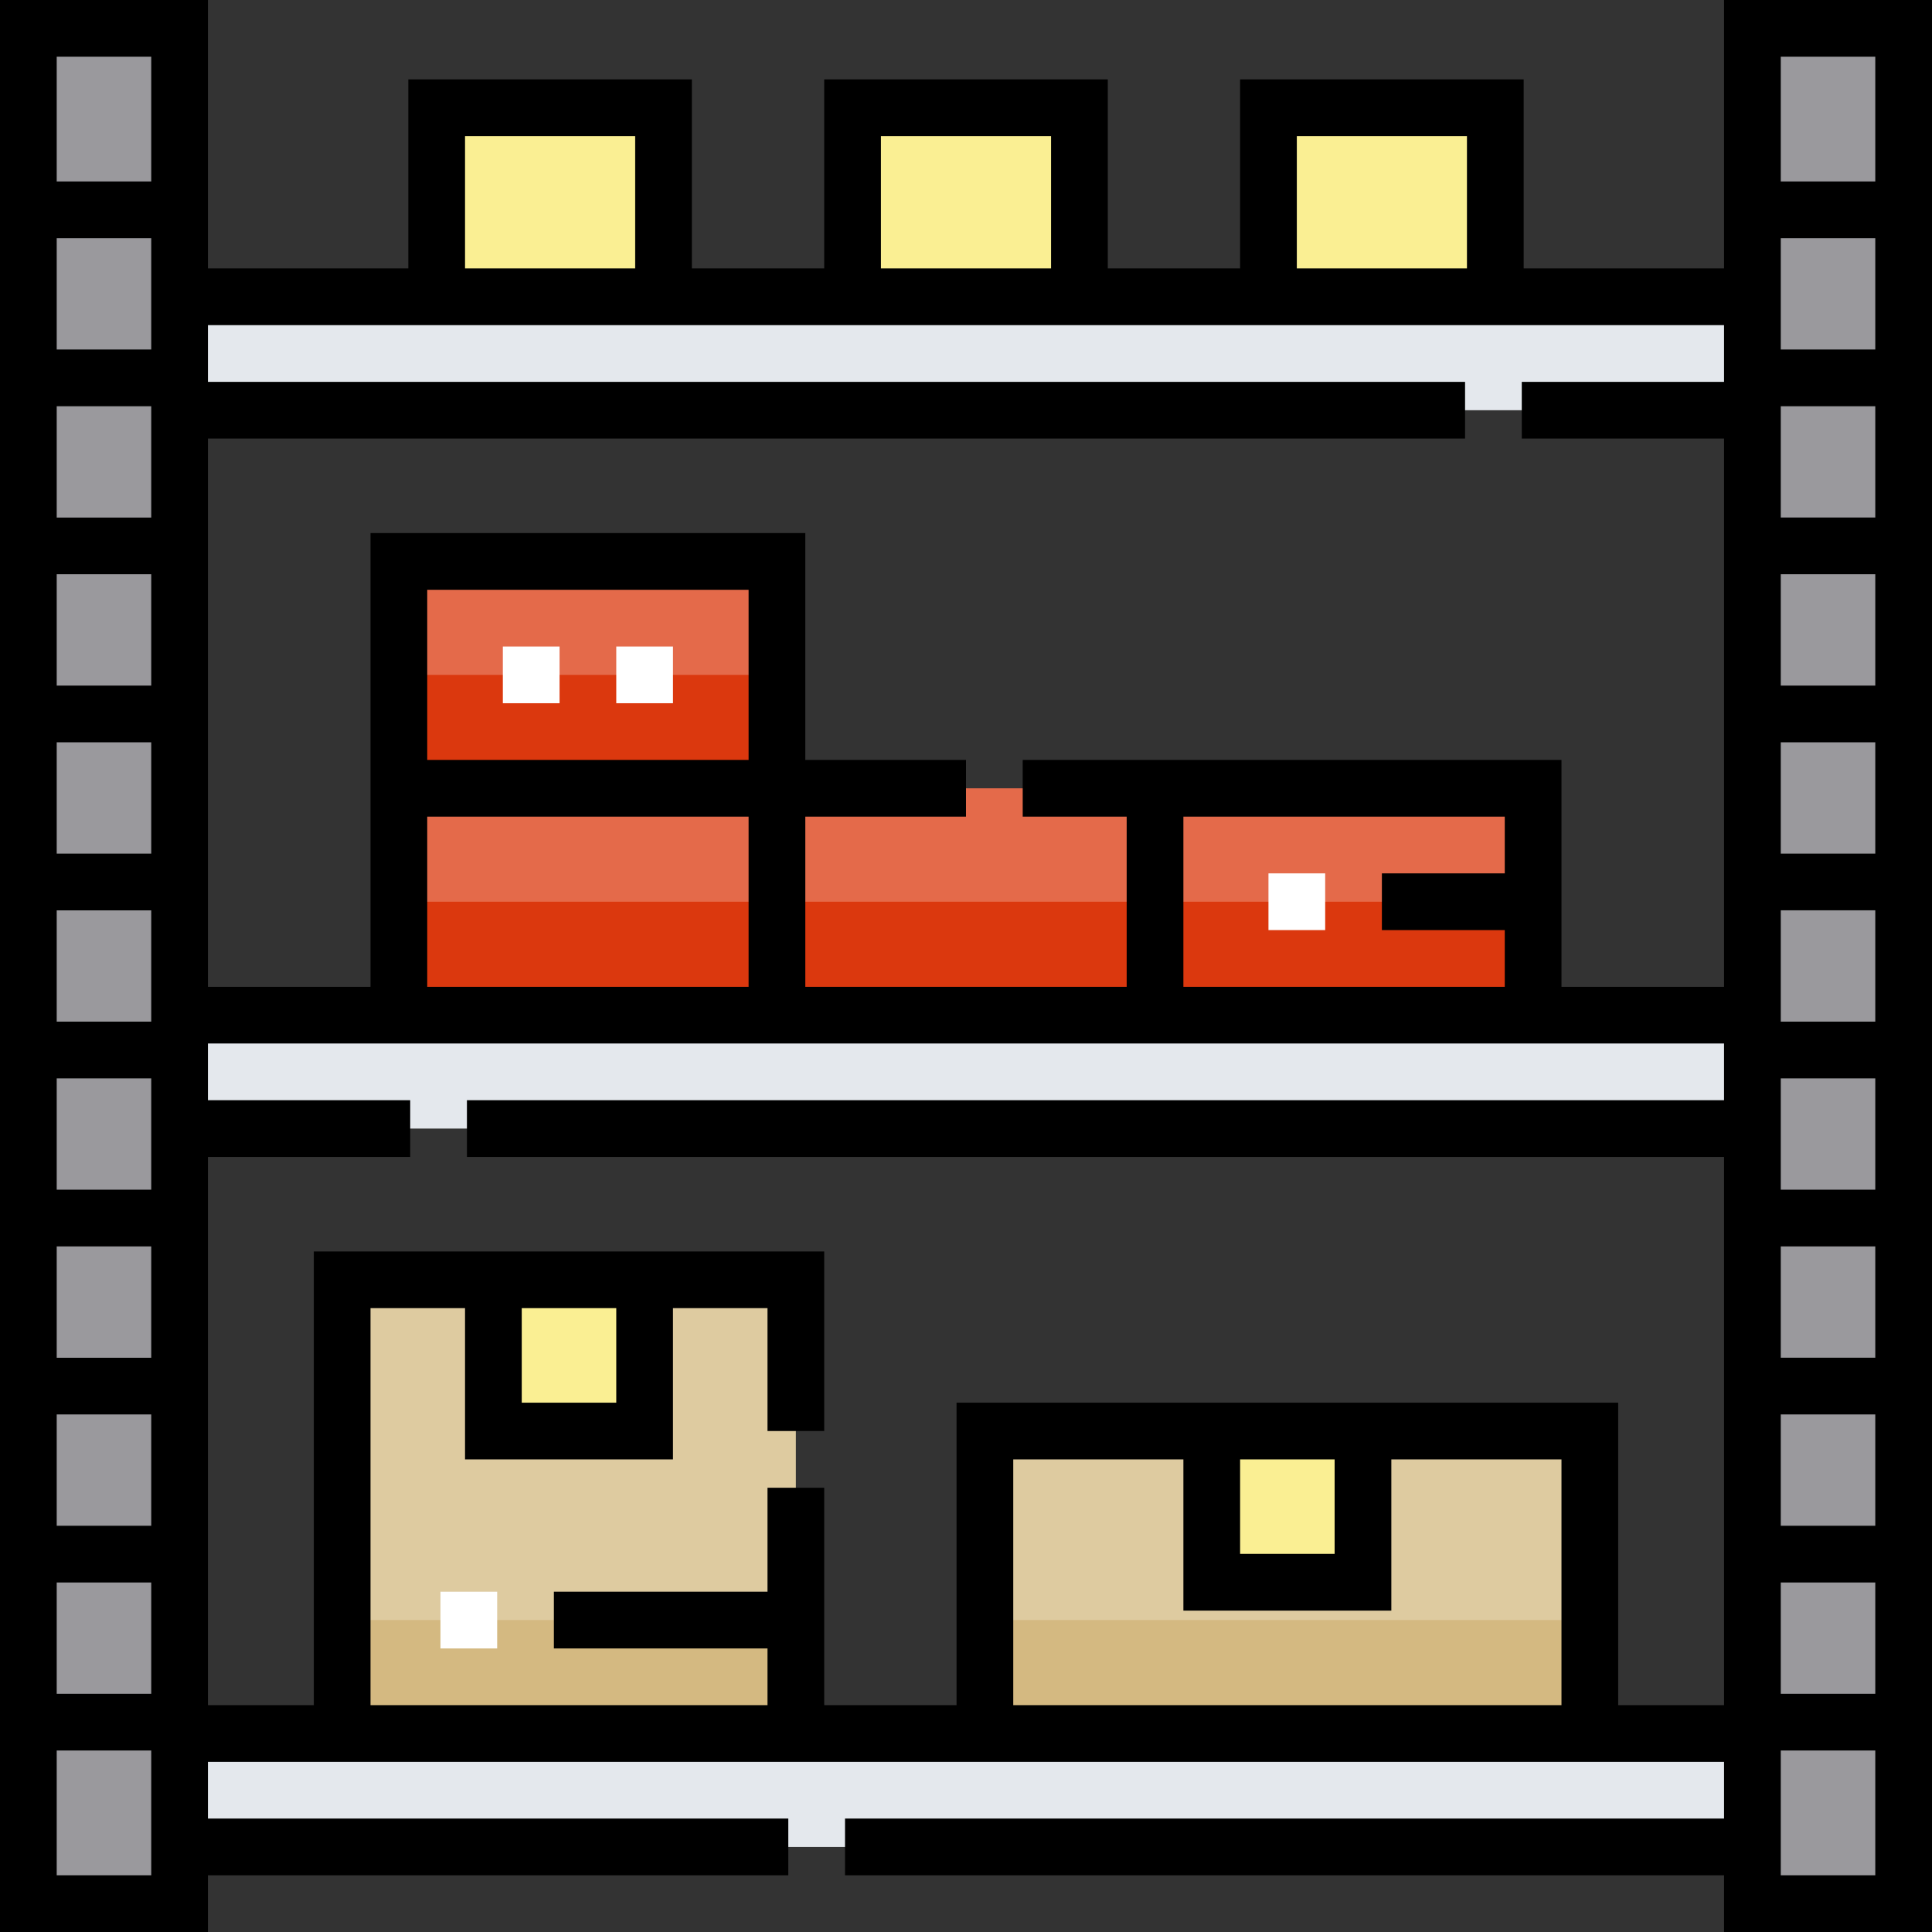 <svg id="Capa_1" enable-background="new 0 0 511 511" height="512" viewBox="0 0 511 511" width="512" xmlns="http://www.w3.org/2000/svg"><rect x="0" y="0" width="511" height="511" fill="#333333" stroke="none"/><g><g id="Filled_15_"><path d="m-220.5 235.5h496v40h-496z" fill="#9a999d" transform="matrix(0 -1 1 0 -228 283)"/><path d="m235.5 235.5h496v40h-496z" fill="#9a999d" transform="matrix(0 -1 1 0 228 739)"/><g fill="#e4e8ed"><path d="m47.5 458.5h416v30h-416z"/><path d="m47.5 268.5h416v30h-416z"/><path d="m47.5 78.5h416v30h-416z"/></g><path d="m90.5 338.5h120v120h-120z" fill="#decba0"/><path d="m90.5 428.5h120v30h-120z" fill="#d4b981"/><path d="m105.5 208.5h100v60h-100z" fill="#e46a4a"/><path d="m105.5 148.5h100v60h-100z" fill="#e46a4a"/><path d="m105.5 178.5h100v30h-100z" fill="#db380e"/><path d="m115.5 28.5h60v50h-60z" fill="#faef93"/><path d="m225.5 28.5h60v50h-60z" fill="#faef93"/><path d="m335.5 28.5h60v50h-60z" fill="#faef93"/><path d="m205.5 208.5h100v60h-100z" fill="#e46a4a"/><path d="m305.5 208.5h100v60h-100z" fill="#e46a4a"/><path d="m105.5 238.5h100v30h-100z" fill="#db380e"/><path d="m205.5 238.5h100v30h-100z" fill="#db380e"/><path d="m305.5 238.5h100v30h-100z" fill="#db380e"/><path d="m260.5 378.5h160v80h-160z" fill="#decba0"/><path d="m260.5 428.5h160v30h-160z" fill="#d4b981"/><path d="m130.5 338.5h40v40h-40z" fill="#faef93"/><path d="m320.5 378.5h40v40h-40z" fill="#faef93"/></g><g id="Outline_15_"><path d="m456 0v71h-53v-50h-75v50h-35v-50h-75v50h-35v-50h-75v50h-53v-71h-55v511h55v-15h153.5v-15h-153.5v-15h401v15h-232.5v15h232.5v15h55v-511zm-416 496h-25v-33h25zm0-48h-25v-29.444h25zm0-44.444h-25v-29.444h25zm0-44.445h-25v-29.445h25zm0-44.444h-25v-29.444h25zm0-44.445h-25v-29.444h25zm0-44.444h-25v-29.444h25zm0-44.445h-25v-29.445h25zm0-44.444h-25v-29.444h25zm0-44.445h-25v-29.444h25zm0-44.444h-25v-33h25zm303-12h45v35h-45zm-110 0h45v35h-45zm-110 0h45v35h-45zm290 415h-145v-65h45v40h55v-40h45zm-85-40v-25h25v25zm128-120h-332.5v15h332.5v145h-28v-80h-60-55-60v80h-35v-57.5h-15v27.5h-56.5v15h56.5v15h-105v-105h25v40h55v-40h25v32.5h15v-47.5h-40-55-40v120h-28v-145h53.5v-15h-53.5v-15h401zm-318 80v-25h25v25zm60-155v45h-85v-45zm-85-15v-45h85v45zm285 45v15h-85v-45h85v15h-32.5v15zm58-145h-53.5v15h53.5v145h-43v-60h-100-15-27.5v15h27.5v45h-85v-45h42.5v-15h-42.5v-60h-115v60 15 45h-43v-145h332.5v-15h-332.5v-15h401zm40 395h-25v-33h25zm0-48h-25v-29.444h25zm0-44.444h-25v-29.444h25zm0-44.445h-25v-29.445h25zm0-44.444h-25v-29.444h25zm0-44.445h-25v-29.444h25zm0-44.444h-25v-29.444h25zm0-44.445h-25v-29.445h25zm0-44.444h-25v-29.444h25zm0-44.445h-25v-29.444h25zm0-44.444h-25v-33h25z"/></g><g fill="#fff"><path d="m116.5 421h15v15h-15z"/><path d="m178 186h-15v-15h15zm-30 0h-15v-15h15z"/><path d="m335.5 231h15v15h-15z"/></g></g></svg>